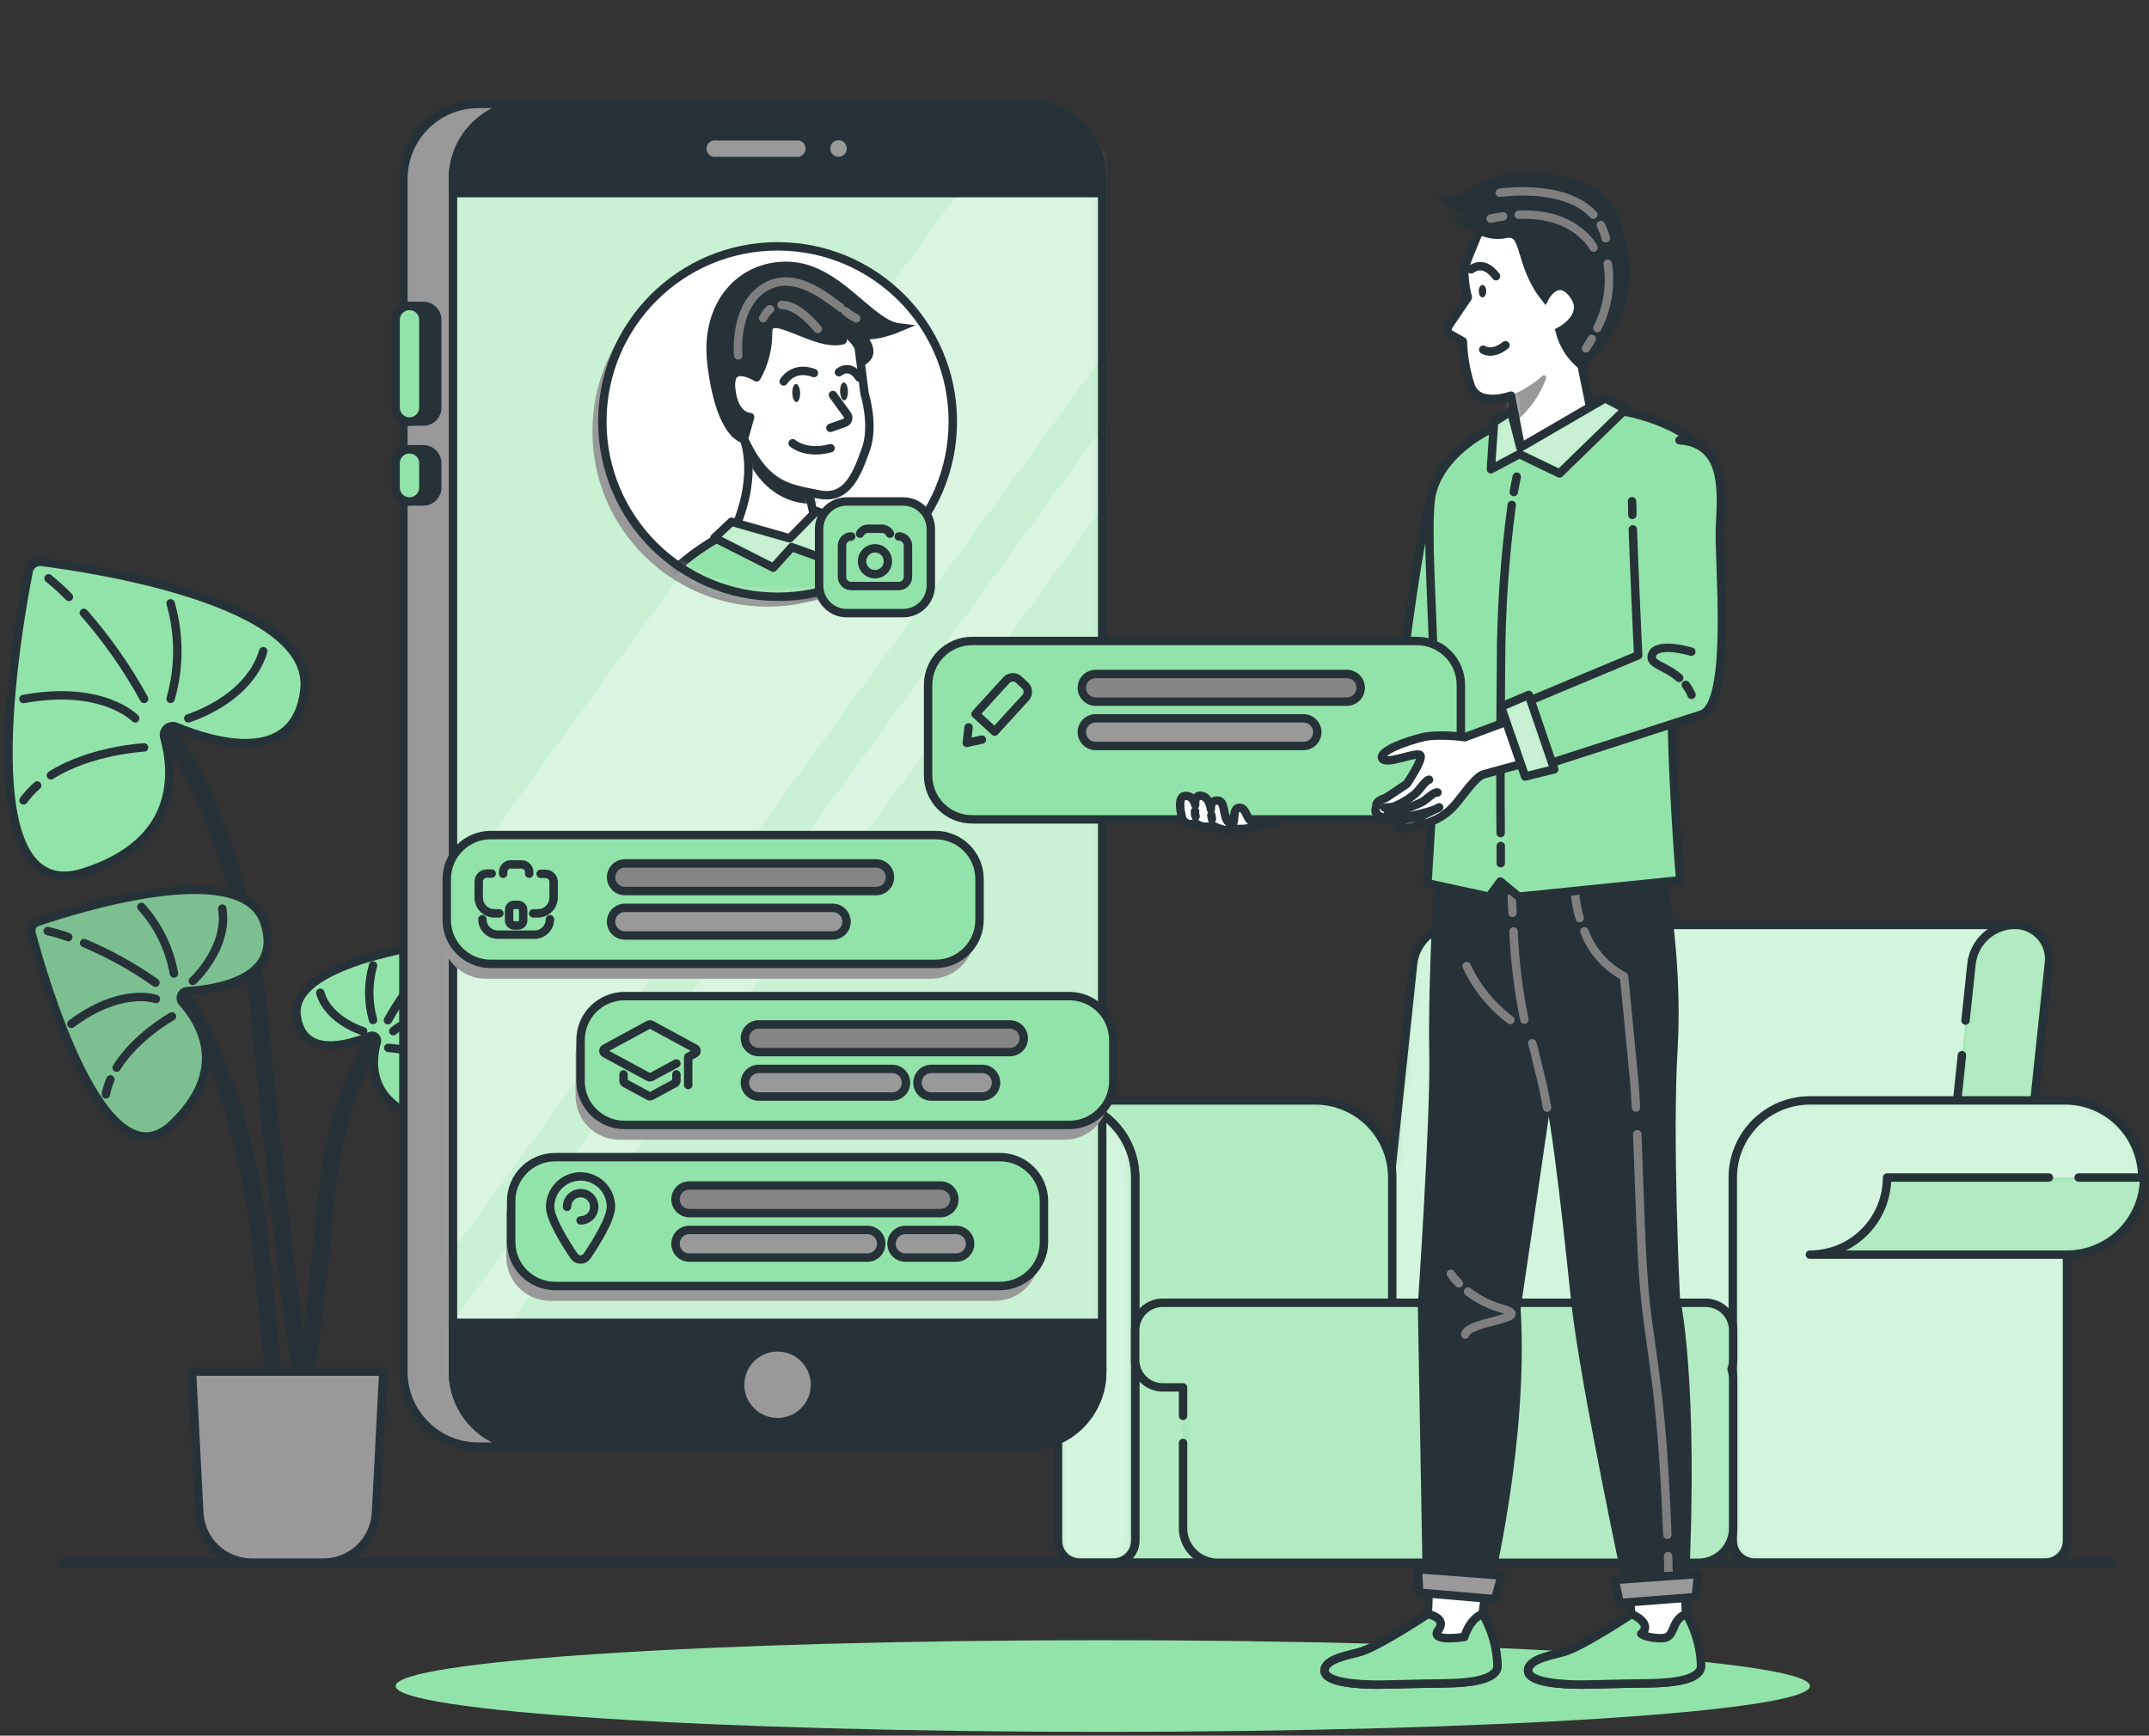 <svg width="255" height="206" viewBox="0 0 255 206" fill="none" xmlns="http://www.w3.org/2000/svg">
<rect x="0" y="0" width="255" height="206" fill="#333333" stroke="none"/>
<path d="M7.348 185.465H250.553" stroke="#263238" stroke-linecap="round" stroke-linejoin="round"/>
<path d="M130.856 205.548C177.2 205.548 214.769 203.113 214.769 200.108C214.769 197.104 177.2 194.669 130.856 194.669C84.512 194.669 46.943 197.104 46.943 200.108C46.943 203.113 84.512 205.548 130.856 205.548Z" fill="#92E3A9"/>
<path d="M19.438 86.339C19.438 86.339 28.606 97.077 30.928 121.971C33.251 146.864 35.933 165.018 35.933 165.018" stroke="#263238" stroke-width="2" stroke-linecap="round" stroke-linejoin="round"/>
<path d="M4.925 66.692C4.58 66.649 4.233 66.738 3.951 66.941C3.67 67.144 3.476 67.445 3.407 67.785C2.049 74.695 -3.826 107.922 9.947 103.54C21.373 99.906 20.626 91.544 19.491 87.504C19.438 87.315 19.44 87.115 19.495 86.928C19.55 86.74 19.658 86.572 19.804 86.442C19.951 86.312 20.132 86.227 20.325 86.195C20.518 86.163 20.716 86.187 20.897 86.263C25.354 88.103 35.052 91.003 36.122 81.899C37.357 71.414 11.058 67.468 4.925 66.692Z" fill="#92E3A9" stroke="#263238" stroke-linecap="round" stroke-linejoin="round"/>
<path d="M9.947 72.737C12.697 75.869 15.094 79.292 17.098 82.946" stroke="#263238" stroke-linecap="round" stroke-linejoin="round"/>
<path d="M5.76 68.638C6.608 69.325 7.415 70.061 8.177 70.843" stroke="#263238" stroke-linecap="round" stroke-linejoin="round"/>
<path d="M16.04 85.257C16.04 85.257 12.2 81.223 2.779 82.963" stroke="#263238" stroke-linecap="round" stroke-linejoin="round"/>
<path d="M20.244 71.608C21.306 75.312 21.306 79.241 20.244 82.946" stroke="#263238" stroke-linecap="round" stroke-linejoin="round"/>
<path d="M4.412 93.231C3.807 93.757 3.262 94.349 2.789 94.996" stroke="#263238" stroke-linecap="round" stroke-linejoin="round"/>
<path d="M17.097 88.709C17.097 88.709 10.746 89.032 6.041 92.02" stroke="#263238" stroke-linecap="round" stroke-linejoin="round"/>
<path d="M22.338 85.257C22.338 85.257 29.489 83.14 31.235 77.294" stroke="#263238" stroke-linecap="round" stroke-linejoin="round"/>
<path d="M45.226 122.388C45.226 122.388 39.986 128.528 38.657 142.765C37.328 157.002 35.793 167.388 35.793 167.388" stroke="#263238" stroke-width="2" stroke-linecap="round" stroke-linejoin="round"/>
<path d="M53.034 111.779C53.232 111.755 53.432 111.806 53.593 111.923C53.755 112.039 53.866 112.213 53.904 112.408C54.681 116.354 58.021 135.343 50.164 132.856C43.631 130.774 44.06 125.993 44.707 123.682C44.741 123.573 44.743 123.457 44.713 123.348C44.682 123.238 44.621 123.14 44.535 123.064C44.45 122.989 44.345 122.94 44.232 122.923C44.12 122.907 44.005 122.923 43.901 122.97C41.355 124.029 35.809 125.681 35.198 120.477C34.492 114.478 49.559 112.226 53.034 111.779Z" fill="#92E3A9" stroke="#263238" stroke-linecap="round" stroke-linejoin="round"/>
<path d="M50.148 115.249C48.568 117.04 47.187 118.998 46.031 121.089" stroke="#263238" stroke-linecap="round" stroke-linejoin="round"/>
<path d="M52.566 112.897C52.077 113.289 51.614 113.711 51.178 114.161" stroke="#263238" stroke-linecap="round" stroke-linejoin="round"/>
<path d="M46.672 122.388C46.672 122.388 48.871 120.077 54.258 121.077" stroke="#263238" stroke-linecap="round" stroke-linejoin="round"/>
<path d="M44.266 114.59C43.661 116.704 43.661 118.945 44.266 121.059" stroke="#263238" stroke-linecap="round" stroke-linejoin="round"/>
<path d="M53.328 126.958C53.675 127.256 53.987 127.594 54.257 127.963" stroke="#263238" stroke-linecap="round" stroke-linejoin="round"/>
<path d="M46.072 124.37C46.072 124.37 49.695 124.558 52.394 126.264" stroke="#263238" stroke-linecap="round" stroke-linejoin="round"/>
<path d="M43.091 122.388C43.091 122.388 38.974 121.177 38.004 117.831" stroke="#263238" stroke-linecap="round" stroke-linejoin="round"/>
<path d="M20.498 116.666C20.498 116.666 28.955 126.575 31.083 149.551C31.783 156.82 32.507 163.471 33.148 169.152" stroke="#263238" stroke-width="2" stroke-linecap="round" stroke-linejoin="round"/>
<path d="M4.424 109.433C4.169 109.52 3.956 109.701 3.828 109.939C3.701 110.177 3.668 110.454 3.736 110.715C5.141 116.008 12.375 141.16 20.478 133.415C27.212 126.981 23.836 121.406 21.654 118.977C21.554 118.864 21.487 118.725 21.461 118.576C21.436 118.427 21.453 118.274 21.511 118.134C21.568 117.994 21.664 117.873 21.787 117.785C21.911 117.697 22.056 117.646 22.207 117.636C25.942 117.401 33.692 116.113 31.34 109.403C28.641 101.67 8.981 107.886 4.424 109.433Z" fill="#92E3A9" stroke="#263238" stroke-linecap="round" stroke-linejoin="round"/>
<path opacity="0.2" d="M4.424 109.433C4.169 109.52 3.956 109.701 3.828 109.939C3.701 110.177 3.668 110.454 3.736 110.715C5.141 116.008 12.375 141.16 20.478 133.415C27.212 126.981 23.836 121.406 21.654 118.977C21.554 118.864 21.487 118.725 21.461 118.576C21.436 118.427 21.453 118.274 21.511 118.134C21.568 117.994 21.664 117.873 21.787 117.785C21.911 117.697 22.056 117.646 22.207 117.636C25.942 117.401 33.692 116.113 31.34 109.403C28.641 101.67 8.981 107.886 4.424 109.433Z" fill="#263238"/>
<path d="M9.982 111.932C12.969 113.186 15.808 114.764 18.451 116.637" stroke="#263238" stroke-linecap="round" stroke-linejoin="round"/>
<path d="M5.666 110.503C6.491 110.693 7.304 110.932 8.101 111.221" stroke="#263238" stroke-linecap="round" stroke-linejoin="round"/>
<path d="M18.503 118.572C18.503 118.572 14.451 117.066 8.471 121.512" stroke="#263238" stroke-linecap="round" stroke-linejoin="round"/>
<path d="M16.775 107.639C18.779 109.859 20.118 112.598 20.639 115.543" stroke="#263238" stroke-linecap="round" stroke-linejoin="round"/>
<path d="M13.1 128.116C12.856 128.682 12.677 129.274 12.565 129.88" stroke="#263238" stroke-linecap="round" stroke-linejoin="round"/>
<path d="M20.415 120.63C20.415 120.63 16.11 123.017 13.84 126.711" stroke="#263238" stroke-linecap="round" stroke-linejoin="round"/>
<path d="M22.885 116.425C22.885 116.425 27.148 112.508 26.372 107.839" stroke="#263238" stroke-linecap="round" stroke-linejoin="round"/>
<path d="M38.387 185.465H29.872C28.28 185.465 26.748 184.855 25.591 183.762C24.434 182.668 23.74 181.174 23.65 179.585L22.779 162.789H45.485L44.615 179.585C44.523 181.174 43.827 182.669 42.669 183.762C41.511 184.856 39.979 185.465 38.387 185.465Z" fill="#999999" stroke="#263238" stroke-linecap="round" stroke-linejoin="round"/>
<path d="M162.876 160.066C163.04 158.473 167.51 115.96 167.68 114.349C167.831 113.106 168.426 111.958 169.355 111.118C170.284 110.277 171.485 109.8 172.738 109.774H239.002L233.233 164.647H166.969C166.385 164.659 165.806 164.545 165.271 164.312C164.736 164.079 164.257 163.733 163.869 163.298C163.48 162.863 163.19 162.349 163.018 161.791C162.847 161.233 162.798 160.645 162.876 160.066Z" fill="#92E3A9"/>
<mask id="mask0_108_2017" style="mask-type:luminance" maskUnits="userSpaceOnUse" x="162" y="109" width="77" height="56">
<path d="M162.874 160.066C163.038 158.473 167.508 115.96 167.678 114.349C167.829 113.106 168.424 111.958 169.353 111.118C170.282 110.277 171.483 109.8 172.736 109.774H239L233.231 164.647H166.967C166.383 164.659 165.804 164.545 165.269 164.312C164.734 164.079 164.256 163.733 163.867 163.298C163.478 162.863 163.188 162.349 163.016 161.791C162.845 161.233 162.796 160.645 162.874 160.066Z" fill="white"/>
</mask>
<g mask="url(#mask0_108_2017)">
<path opacity="0.6" d="M162.874 160.066C163.038 158.473 167.508 115.96 167.678 114.349C167.829 113.106 168.424 111.958 169.353 111.118C170.282 110.277 171.483 109.8 172.736 109.774H239L233.231 164.647H166.967C166.383 164.659 165.804 164.545 165.269 164.312C164.734 164.079 164.256 163.733 163.867 163.298C163.478 162.863 163.188 162.349 163.016 161.791C162.845 161.233 162.796 160.645 162.874 160.066Z" fill="white"/>
</g>
<path d="M162.876 160.066C163.04 158.473 167.51 115.96 167.68 114.349C167.831 113.106 168.426 111.958 169.355 111.118C170.284 110.277 171.485 109.8 172.738 109.774H239.002L233.233 164.647H166.969C166.385 164.659 165.806 164.545 165.271 164.312C164.736 164.079 164.257 163.733 163.869 163.298C163.48 162.863 163.19 162.349 163.018 161.791C162.847 161.233 162.798 160.645 162.876 160.066Z" stroke="#263238" stroke-linecap="round" stroke-linejoin="round"/>
<path d="M233.227 121.13C233.627 117.331 233.904 114.72 233.945 114.343C234.096 113.1 234.691 111.952 235.62 111.112C236.549 110.271 237.75 109.794 239.002 109.768C239.587 109.753 240.168 109.864 240.706 110.096C241.243 110.327 241.724 110.671 242.116 111.106C242.507 111.541 242.799 112.056 242.972 112.615C243.146 113.174 243.196 113.763 243.119 114.343C242.913 116.313 238.52 158.09 238.314 160.06C238.163 161.305 237.569 162.453 236.64 163.294C235.711 164.135 234.51 164.614 233.257 164.641C232.672 164.656 232.09 164.543 231.553 164.311C231.016 164.08 230.535 163.734 230.143 163.299C229.752 162.864 229.46 162.349 229.287 161.79C229.114 161.231 229.064 160.641 229.14 160.06C229.258 158.961 231.416 138.419 232.804 125.234" fill="#92E3A9"/>
<mask id="mask1_108_2017" style="mask-type:luminance" maskUnits="userSpaceOnUse" x="229" y="109" width="15" height="56">
<path d="M233.227 121.13C233.627 117.331 233.904 114.72 233.945 114.343C234.096 113.1 234.691 111.952 235.62 111.112C236.549 110.271 237.75 109.794 239.002 109.768C239.587 109.753 240.168 109.864 240.706 110.096C241.243 110.327 241.724 110.671 242.116 111.106C242.507 111.541 242.799 112.056 242.972 112.615C243.146 113.174 243.196 113.763 243.119 114.343C242.913 116.313 238.52 158.09 238.314 160.06C238.163 161.305 237.569 162.453 236.64 163.294C235.711 164.135 234.51 164.614 233.257 164.641C232.672 164.656 232.09 164.543 231.553 164.311C231.016 164.08 230.535 163.734 230.143 163.299C229.752 162.864 229.46 162.349 229.287 161.79C229.114 161.231 229.064 160.641 229.14 160.06C229.258 158.961 231.416 138.419 232.804 125.234" fill="white"/>
</mask>
<g mask="url(#mask1_108_2017)">
<path opacity="0.3" d="M233.945 114.349C234.096 113.105 234.691 111.958 235.62 111.117C236.549 110.277 237.75 109.8 239.002 109.774C239.587 109.758 240.168 109.87 240.706 110.101C241.243 110.332 241.724 110.677 242.116 111.112C242.507 111.547 242.799 112.062 242.972 112.62C243.146 113.179 243.196 113.769 243.119 114.349C242.913 116.319 238.52 158.096 238.314 160.066C238.163 161.31 237.569 162.458 236.64 163.3C235.711 164.141 234.51 164.619 233.257 164.647C232.672 164.661 232.09 164.549 231.553 164.317C231.016 164.085 230.535 163.74 230.143 163.305C229.752 162.869 229.46 162.354 229.287 161.795C229.114 161.236 229.064 160.646 229.14 160.066C229.305 158.472 233.774 115.948 233.945 114.349Z" fill="white"/>
</g>
<path d="M233.227 121.13C233.627 117.331 233.904 114.72 233.945 114.343C234.096 113.1 234.691 111.952 235.62 111.112C236.549 110.271 237.75 109.794 239.002 109.768C239.587 109.753 240.168 109.864 240.706 110.096C241.243 110.327 241.724 110.671 242.116 111.106C242.507 111.541 242.799 112.056 242.972 112.615C243.146 113.174 243.196 113.763 243.119 114.343C242.913 116.313 238.52 158.09 238.314 160.06C238.163 161.304 237.569 162.453 236.64 163.294C235.711 164.135 234.51 164.614 233.257 164.641C232.672 164.656 232.09 164.543 231.553 164.311C231.016 164.08 230.535 163.734 230.143 163.299C229.752 162.864 229.46 162.349 229.287 161.79C229.114 161.231 229.064 160.641 229.14 160.06C229.258 158.961 231.416 138.419 232.804 125.234" stroke="#263238" stroke-linecap="round" stroke-linejoin="round"/>
<path d="M214.762 130.604H245.271C247.659 130.664 249.928 131.655 251.595 133.365C253.262 135.075 254.196 137.369 254.196 139.757C254.196 142.145 253.262 144.439 251.595 146.149C249.928 147.859 247.659 148.85 245.271 148.91V182.878C245.271 183.561 245 184.216 244.517 184.699C244.034 185.182 243.379 185.453 242.695 185.453H208.181C207.499 185.452 206.845 185.18 206.364 184.697C205.882 184.214 205.611 183.56 205.611 182.878V139.754C205.611 137.327 206.575 135 208.291 133.284C210.007 131.568 212.335 130.604 214.762 130.604Z" fill="#92E3A9"/>
<mask id="mask2_108_2017" style="mask-type:luminance" maskUnits="userSpaceOnUse" x="205" y="130" width="50" height="56">
<path d="M214.764 130.604H245.273C247.661 130.664 249.93 131.655 251.597 133.365C253.264 135.075 254.197 137.369 254.197 139.757C254.197 142.145 253.264 144.439 251.597 146.149C249.93 147.859 247.661 148.85 245.273 148.91V182.878C245.273 183.561 245.002 184.216 244.519 184.699C244.036 185.182 243.381 185.453 242.697 185.453H208.183C207.501 185.452 206.847 185.18 206.366 184.697C205.884 184.214 205.613 183.56 205.613 182.878V139.754C205.613 137.327 206.577 135 208.293 133.284C210.009 131.568 212.337 130.604 214.764 130.604Z" fill="white"/>
</mask>
<g mask="url(#mask2_108_2017)">
<path opacity="0.6" d="M214.764 130.604H245.273C247.661 130.664 249.93 131.655 251.597 133.365C253.264 135.075 254.197 137.369 254.197 139.757C254.197 142.145 253.264 144.439 251.597 146.149C249.93 147.859 247.661 148.85 245.273 148.91V182.878C245.273 183.561 245.002 184.216 244.519 184.699C244.036 185.182 243.381 185.453 242.697 185.453H208.183C207.501 185.452 206.847 185.18 206.366 184.697C205.884 184.214 205.613 183.56 205.613 182.878V139.754C205.613 137.327 206.577 135 208.293 133.284C210.009 131.568 212.337 130.604 214.764 130.604Z" fill="white"/>
</g>
<path d="M214.762 130.604H245.271C247.659 130.664 249.928 131.655 251.595 133.365C253.262 135.075 254.196 137.369 254.196 139.757C254.196 142.145 253.262 144.439 251.595 146.149C249.928 147.859 247.659 148.85 245.271 148.91V182.878C245.271 183.561 245 184.216 244.517 184.699C244.034 185.182 243.379 185.453 242.695 185.453H208.181C207.499 185.452 206.845 185.18 206.364 184.697C205.882 184.214 205.611 183.56 205.611 182.878V139.754C205.611 137.327 206.575 135 208.291 133.284C210.007 131.568 212.335 130.604 214.762 130.604Z" stroke="#263238" stroke-linecap="round" stroke-linejoin="round"/>
<path d="M156.053 130.604H125.543C123.156 130.664 120.887 131.655 119.219 133.365C117.552 135.075 116.619 137.369 116.619 139.757C116.619 142.145 117.552 144.439 119.219 146.149C120.887 147.859 123.156 148.85 125.543 148.91V182.878C125.543 183.561 125.815 184.216 126.298 184.699C126.781 185.182 127.436 185.453 128.119 185.453H162.633C163.316 185.452 163.969 185.18 164.451 184.697C164.933 184.214 165.203 183.56 165.203 182.878V139.754C165.203 137.327 164.239 135 162.523 133.284C160.807 131.568 158.48 130.604 156.053 130.604Z" fill="#92E3A9"/>
<mask id="mask3_108_2017" style="mask-type:luminance" maskUnits="userSpaceOnUse" x="116" y="130" width="50" height="56">
<path d="M156.053 130.604H125.543C123.156 130.664 120.887 131.655 119.219 133.365C117.552 135.075 116.619 137.369 116.619 139.757C116.619 142.145 117.552 144.439 119.219 146.149C120.887 147.859 123.156 148.85 125.543 148.91V182.878C125.543 183.561 125.815 184.216 126.298 184.699C126.781 185.182 127.436 185.453 128.119 185.453H162.633C163.316 185.452 163.969 185.18 164.451 184.697C164.933 184.214 165.203 183.56 165.203 182.878V139.754C165.203 137.327 164.239 135 162.523 133.284C160.807 131.568 158.48 130.604 156.053 130.604Z" fill="white"/>
</mask>
<g mask="url(#mask3_108_2017)">
<path opacity="0.3" d="M156.053 130.604H125.543C123.156 130.664 120.887 131.655 119.219 133.365C117.552 135.075 116.619 137.369 116.619 139.757C116.619 142.145 117.552 144.439 119.219 146.149C120.887 147.859 123.156 148.85 125.543 148.91V182.878C125.543 183.561 125.815 184.216 126.298 184.699C126.781 185.182 127.436 185.453 128.119 185.453H162.633C163.316 185.452 163.969 185.18 164.451 184.697C164.933 184.214 165.203 183.56 165.203 182.878V139.754C165.203 137.327 164.239 135 162.523 133.284C160.807 131.568 158.48 130.604 156.053 130.604Z" fill="white"/>
</g>
<path d="M156.053 130.604H125.543C123.156 130.664 120.887 131.655 119.219 133.365C117.552 135.075 116.619 137.369 116.619 139.757C116.619 142.145 117.552 144.439 119.219 146.149C120.887 147.859 123.156 148.85 125.543 148.91V182.878C125.543 183.561 125.815 184.216 126.298 184.699C126.781 185.182 127.436 185.453 128.119 185.453H162.633C163.316 185.452 163.969 185.18 164.451 184.697C164.933 184.214 165.203 183.56 165.203 182.878V139.754C165.203 137.327 164.239 135 162.523 133.284C160.807 131.568 158.48 130.604 156.053 130.604Z" stroke="#263238" stroke-linecap="round" stroke-linejoin="round"/>
<path d="M125.543 130.604C123.156 130.664 120.887 131.655 119.219 133.365C117.552 135.075 116.619 137.369 116.619 139.757C116.619 142.145 117.552 144.439 119.219 146.149C120.887 147.859 123.156 148.85 125.543 148.91V182.878C125.543 183.561 125.815 184.216 126.298 184.699C126.781 185.182 127.436 185.453 128.119 185.453H132.124C132.807 185.453 133.462 185.182 133.945 184.699C134.428 184.216 134.7 183.561 134.7 182.878V139.754C134.698 137.327 133.733 134.999 132.016 133.283C130.299 131.567 127.971 130.604 125.543 130.604Z" fill="#92E3A9" stroke="#263238" stroke-linecap="round" stroke-linejoin="round"/>
<path d="M125.543 130.604C123.156 130.664 120.887 131.655 119.219 133.365C117.552 135.075 116.619 137.369 116.619 139.757C116.619 142.145 117.552 144.439 119.219 146.149C120.887 147.859 123.156 148.85 125.543 148.91V182.878C125.543 183.561 125.815 184.216 126.298 184.699C126.781 185.182 127.436 185.453 128.119 185.453H132.124C132.807 185.453 133.462 185.182 133.945 184.699C134.428 184.216 134.7 183.561 134.7 182.878V139.754C134.698 137.327 133.733 134.999 132.016 133.283C130.299 131.567 127.971 130.604 125.543 130.604Z" fill="#92E3A9"/>
<mask id="mask4_108_2017" style="mask-type:luminance" maskUnits="userSpaceOnUse" x="116" y="130" width="19" height="56">
<path d="M125.543 130.604C123.156 130.664 120.887 131.655 119.219 133.365C117.552 135.075 116.619 137.369 116.619 139.757C116.619 142.145 117.552 144.439 119.219 146.149C120.887 147.859 123.156 148.85 125.543 148.91V182.878C125.543 183.561 125.815 184.216 126.298 184.699C126.781 185.182 127.436 185.453 128.119 185.453H132.124C132.807 185.453 133.462 185.182 133.945 184.699C134.428 184.216 134.7 183.561 134.7 182.878V139.754C134.698 137.327 133.733 134.999 132.016 133.283C130.299 131.567 127.971 130.604 125.543 130.604Z" fill="white"/>
</mask>
<g mask="url(#mask4_108_2017)">
<path opacity="0.6" d="M125.543 130.604C123.156 130.664 120.887 131.655 119.219 133.365C117.552 135.075 116.619 137.369 116.619 139.757C116.619 142.145 117.552 144.439 119.219 146.149C120.887 147.859 123.156 148.85 125.543 148.91V182.878C125.543 183.561 125.815 184.216 126.298 184.699C126.781 185.182 127.436 185.453 128.119 185.453H132.124C132.807 185.453 133.462 185.182 133.945 184.699C134.428 184.216 134.7 183.561 134.7 182.878V139.754C134.698 137.327 133.733 134.999 132.016 133.283C130.299 131.567 127.971 130.604 125.543 130.604Z" fill="white"/>
</g>
<path d="M125.543 130.604C123.156 130.664 120.887 131.655 119.219 133.365C117.552 135.075 116.619 137.369 116.619 139.757C116.619 142.145 117.552 144.439 119.219 146.149C120.887 147.859 123.156 148.85 125.543 148.91V182.878C125.543 183.561 125.815 184.216 126.298 184.699C126.781 185.182 127.436 185.453 128.119 185.453H132.124C132.807 185.453 133.462 185.182 133.945 184.699C134.428 184.216 134.7 183.561 134.7 182.878V139.754C134.698 137.327 133.733 134.999 132.016 133.283C130.299 131.567 127.971 130.604 125.543 130.604Z" stroke="#263238" stroke-linecap="round" stroke-linejoin="round"/>
<path d="M140.38 171.257V181.366C140.38 182.458 140.814 183.505 141.586 184.277C142.358 185.049 143.405 185.483 144.497 185.483H201.54C202.632 185.483 203.679 185.049 204.451 184.277C205.223 183.505 205.657 182.458 205.657 181.366V163.724C205.658 163.307 205.594 162.892 205.468 162.495C205.591 162.145 205.655 161.778 205.657 161.407V157.879C205.657 157.451 205.572 157.027 205.409 156.632C205.245 156.237 205.005 155.877 204.702 155.575C204.4 155.272 204.041 155.032 203.645 154.869C203.25 154.705 202.826 154.621 202.399 154.621H137.951C137.088 154.622 136.261 154.966 135.651 155.577C135.042 156.188 134.699 157.015 134.699 157.879V161.407C134.699 162.27 135.042 163.098 135.651 163.709C136.261 164.319 137.088 164.663 137.951 164.665H140.38V168.04" fill="#92E3A9"/>
<mask id="mask5_108_2017" style="mask-type:luminance" maskUnits="userSpaceOnUse" x="134" y="154" width="72" height="32">
<path d="M140.38 171.257V181.366C140.38 182.458 140.814 183.505 141.586 184.277C142.358 185.049 143.405 185.483 144.497 185.483H201.54C202.632 185.483 203.679 185.049 204.451 184.277C205.223 183.505 205.657 182.458 205.657 181.366V163.724C205.658 163.307 205.594 162.892 205.468 162.495C205.591 162.145 205.655 161.778 205.657 161.407V157.879C205.657 157.451 205.572 157.027 205.409 156.632C205.245 156.237 205.005 155.877 204.702 155.575C204.4 155.272 204.041 155.032 203.645 154.869C203.25 154.705 202.826 154.621 202.399 154.621H137.951C137.088 154.622 136.261 154.966 135.651 155.577C135.042 156.188 134.699 157.015 134.699 157.879V161.407C134.699 162.27 135.042 163.098 135.651 163.709C136.261 164.319 137.088 164.663 137.951 164.665H140.38V168.04" fill="white"/>
</mask>
<g mask="url(#mask5_108_2017)">
<path opacity="0.3" d="M205.609 157.831C205.609 156.967 205.266 156.139 204.655 155.528C204.044 154.917 203.216 154.573 202.352 154.573H137.951C137.088 154.575 136.261 154.919 135.651 155.53C135.042 156.141 134.699 156.968 134.699 157.831V161.36C134.699 162.223 135.042 163.051 135.651 163.662C136.261 164.272 137.088 164.616 137.951 164.618H140.38V181.337C140.38 182.429 140.814 183.476 141.586 184.248C142.358 185.02 143.405 185.453 144.497 185.453H201.54C202.632 185.453 203.679 185.02 204.451 184.248C205.223 183.476 205.657 182.429 205.657 181.337V163.695C205.658 163.278 205.594 162.863 205.468 162.465C205.591 162.116 205.655 161.748 205.657 161.378L205.609 157.831Z" fill="white"/>
</g>
<path d="M140.38 171.257V181.366C140.38 182.458 140.814 183.505 141.586 184.277C142.358 185.049 143.405 185.483 144.497 185.483H201.54C202.632 185.483 203.679 185.049 204.451 184.277C205.223 183.505 205.657 182.458 205.657 181.366V163.724C205.658 163.307 205.594 162.892 205.468 162.495C205.591 162.145 205.655 161.778 205.657 161.407V157.879C205.657 157.451 205.572 157.027 205.409 156.632C205.245 156.237 205.005 155.877 204.702 155.575C204.4 155.272 204.041 155.032 203.645 154.869C203.25 154.705 202.826 154.621 202.399 154.621H137.951C137.088 154.622 136.261 154.966 135.651 155.577C135.042 156.188 134.699 157.015 134.699 157.879V161.407C134.699 162.27 135.042 163.098 135.651 163.709C136.261 164.319 137.088 164.663 137.951 164.665H140.38V168.04" stroke="#263238" stroke-linecap="round" stroke-linejoin="round"/>
<path d="M246.647 139.754H254.422C254.422 142.181 253.458 144.509 251.742 146.226C250.026 147.943 247.699 148.909 245.271 148.91H214.762C217.19 148.91 219.519 147.946 221.236 146.228C222.953 144.511 223.918 142.182 223.918 139.754H243.119" fill="#92E3A9"/>
<mask id="mask6_108_2017" style="mask-type:luminance" maskUnits="userSpaceOnUse" x="214" y="139" width="41" height="10">
<path d="M246.649 139.754H254.424C254.424 142.181 253.46 144.509 251.744 146.226C250.028 147.943 247.7 148.909 245.273 148.91H214.764C217.192 148.91 219.521 147.946 221.238 146.228C222.955 144.511 223.92 142.182 223.92 139.754H243.121" fill="white"/>
</mask>
<g mask="url(#mask6_108_2017)">
<g opacity="0.3">
<path d="M223.92 139.754H254.424C254.424 142.181 253.46 144.509 251.744 146.226C250.028 147.943 247.7 148.909 245.273 148.91H214.764C217.192 148.91 219.521 147.946 221.238 146.228C222.955 144.511 223.92 142.182 223.92 139.754Z" fill="white"/>
</g>
</g>
<path d="M246.647 139.754H254.422C254.422 142.181 253.458 144.509 251.742 146.226C250.026 147.943 247.699 148.909 245.271 148.91H214.762C217.19 148.91 219.519 147.946 221.236 146.228C222.953 144.511 223.918 142.182 223.918 139.754H243.119" stroke="#263238" stroke-linecap="round" stroke-linejoin="round"/>
<path d="M69.555 12.335H56.753C54.396 12.335 52.136 13.272 50.47 14.938C48.803 16.605 47.867 18.865 47.867 21.221V162.818C47.867 165.175 48.803 167.435 50.47 169.102C52.136 170.768 54.396 171.704 56.753 171.704H69.555V12.335Z" fill="#999999" stroke="#263238" stroke-linecap="round" stroke-linejoin="round"/>
<path d="M50.237 36.311H48.59C47.681 36.311 46.943 37.048 46.943 37.958V48.385C46.943 49.294 47.681 50.031 48.59 50.031H50.237C51.146 50.031 51.883 49.294 51.883 48.385V37.958C51.883 37.048 51.146 36.311 50.237 36.311Z" fill="#263238" stroke="#263238" stroke-linecap="round" stroke-linejoin="round"/>
<path d="M50.237 37.958C50.237 37.521 50.063 37.102 49.754 36.794C49.446 36.485 49.027 36.311 48.59 36.311C48.153 36.311 47.734 36.485 47.426 36.794C47.117 37.102 46.943 37.521 46.943 37.958V48.385C46.943 48.821 47.117 49.24 47.426 49.549C47.734 49.858 48.153 50.031 48.59 50.031C49.027 50.031 49.446 49.858 49.754 49.549C50.063 49.24 50.237 48.821 50.237 48.385V37.958Z" fill="#92E3A9" stroke="#263238" stroke-linecap="round" stroke-linejoin="round"/>
<path d="M50.237 53.325H48.59C47.681 53.325 46.943 54.062 46.943 54.971V57.87C46.943 58.78 47.681 59.517 48.59 59.517H50.237C51.146 59.517 51.883 58.78 51.883 57.87V54.971C51.883 54.062 51.146 53.325 50.237 53.325Z" fill="#263238" stroke="#263238" stroke-linecap="round" stroke-linejoin="round"/>
<path d="M50.237 54.971C50.237 54.534 50.063 54.115 49.754 53.807C49.446 53.498 49.027 53.325 48.59 53.325C48.153 53.325 47.734 53.498 47.426 53.807C47.117 54.115 46.943 54.534 46.943 54.971V57.87C46.943 58.307 47.117 58.726 47.426 59.035C47.734 59.343 48.153 59.517 48.59 59.517C49.027 59.517 49.446 59.343 49.754 59.035C50.063 58.726 50.237 58.307 50.237 57.87V54.971Z" fill="#92E3A9" stroke="#263238" stroke-linecap="round" stroke-linejoin="round"/>
<path d="M121.9 12.335H62.634C57.726 12.335 53.748 16.314 53.748 21.221V162.818C53.748 167.726 57.726 171.704 62.634 171.704H121.9C126.808 171.704 130.786 167.726 130.786 162.818V21.221C130.786 16.314 126.808 12.335 121.9 12.335Z" fill="#92E3A9"/>
<mask id="mask7_108_2017" style="mask-type:luminance" maskUnits="userSpaceOnUse" x="53" y="12" width="78" height="160">
<path d="M121.9 12.335H62.634C57.726 12.335 53.748 16.314 53.748 21.221V162.818C53.748 167.726 57.726 171.704 62.634 171.704H121.9C126.808 171.704 130.786 167.726 130.786 162.818V21.221C130.786 16.314 126.808 12.335 121.9 12.335Z" fill="white"/>
</mask>
<g mask="url(#mask7_108_2017)">
<path opacity="0.5" d="M121.898 12.335H62.632C57.724 12.335 53.746 16.314 53.746 21.221V162.818C53.746 167.726 57.724 171.704 62.632 171.704H121.898C126.806 171.704 130.784 167.726 130.784 162.818V21.221C130.784 16.314 126.806 12.335 121.898 12.335Z" fill="white"/>
<path opacity="0.3" d="M42.813 163.471H11.58L117.499 17.628H148.731L42.813 163.471Z" fill="white"/>
<path opacity="0.3" d="M55.843 163.471H48.94L154.864 17.628H161.768L55.843 163.471Z" fill="white"/>
</g>
<path d="M121.9 12.335H62.634C57.726 12.335 53.748 16.314 53.748 21.221V162.818C53.748 167.726 57.726 171.704 62.634 171.704H121.9C126.808 171.704 130.786 167.726 130.786 162.818V21.221C130.786 16.314 126.808 12.335 121.9 12.335Z" stroke="#263238" stroke-linecap="round" stroke-linejoin="round"/>
<path d="M121.894 12.335H62.634C60.277 12.335 58.017 13.272 56.351 14.938C54.684 16.605 53.748 18.865 53.748 21.221V22.921H130.786V21.221C130.785 18.864 129.847 16.604 128.18 14.938C126.512 13.271 124.252 12.335 121.894 12.335Z" fill="#263238" stroke="#263238" stroke-linecap="round" stroke-linejoin="round"/>
<path d="M94.419 19.11C94.628 19.137 94.84 19.118 95.041 19.056C95.242 18.995 95.428 18.891 95.585 18.752C95.743 18.613 95.87 18.442 95.956 18.25C96.043 18.058 96.088 17.85 96.088 17.64C96.088 17.43 96.043 17.222 95.956 17.03C95.87 16.838 95.743 16.667 95.585 16.528C95.428 16.389 95.242 16.285 95.041 16.223C94.84 16.162 94.628 16.143 94.419 16.17H85.01C84.801 16.143 84.59 16.162 84.388 16.223C84.187 16.285 84.002 16.389 83.844 16.528C83.686 16.667 83.56 16.838 83.473 17.03C83.387 17.222 83.342 17.43 83.342 17.64C83.342 17.85 83.387 18.058 83.473 18.25C83.56 18.442 83.686 18.613 83.844 18.752C84.002 18.891 84.187 18.995 84.388 19.056C84.59 19.118 84.801 19.137 85.01 19.11H94.419Z" fill="#999999" stroke="#263238" stroke-linecap="round" stroke-linejoin="round"/>
<path d="M99.499 19.11C100.318 19.11 100.981 18.447 100.981 17.628C100.981 16.81 100.318 16.146 99.499 16.146C98.681 16.146 98.018 16.81 98.018 17.628C98.018 18.447 98.681 19.11 99.499 19.11Z" fill="#999999" stroke="#263238" stroke-linecap="round" stroke-linejoin="round"/>
<path d="M53.748 157.002V162.818C53.748 165.175 54.684 167.435 56.351 169.102C58.017 170.768 60.277 171.704 62.634 171.704H121.894C124.252 171.704 126.512 170.768 128.18 169.102C129.847 167.436 130.785 165.175 130.786 162.818V157.002H53.748Z" fill="#263238" stroke="#263238" stroke-linecap="round" stroke-linejoin="round"/>
<path d="M92.266 168.793C94.718 168.793 96.706 166.805 96.706 164.353C96.706 161.901 94.718 159.913 92.266 159.913C89.814 159.913 87.826 161.901 87.826 164.353C87.826 166.805 89.814 168.793 92.266 168.793Z" fill="#999999" stroke="#263238" stroke-linecap="round" stroke-linejoin="round"/>
<path d="M91.091 72.002C102.576 72.002 111.886 62.692 111.886 51.207C111.886 39.723 102.576 30.413 91.091 30.413C79.607 30.413 70.297 39.723 70.297 51.207C70.297 62.692 79.607 72.002 91.091 72.002Z" fill="#999999"/>
<path d="M92.267 70.826C103.751 70.826 113.061 61.516 113.061 50.031C113.061 38.547 103.751 29.237 92.267 29.237C80.783 29.237 71.473 38.547 71.473 50.031C71.473 61.516 80.783 70.826 92.267 70.826Z" fill="white"/>
<mask id="mask8_108_2017" style="mask-type:luminance" maskUnits="userSpaceOnUse" x="71" y="29" width="43" height="42">
<path d="M92.267 70.826C103.751 70.826 113.061 61.516 113.061 50.031C113.061 38.547 103.751 29.237 92.267 29.237C80.783 29.237 71.473 38.547 71.473 50.031C71.473 61.516 80.783 70.826 92.267 70.826Z" fill="white"/>
</mask>
<g mask="url(#mask8_108_2017)">
<path d="M78.818 73.619L78.471 70.878C78.048 67.556 86.028 63.392 86.028 63.392L93.95 64.598L98.184 61.622C106.64 63.386 105.423 65.08 105.623 67.432C105.735 68.726 105.97 70.173 105.97 70.173L78.818 73.619Z" fill="#92E3A9" stroke="#263238" stroke-linecap="round" stroke-linejoin="round"/>
<path d="M88.252 52.089C88.252 52.089 90.016 56.065 87.287 62.551L93.938 64.427L96.626 61.363L95.044 54.271L88.252 52.089Z" fill="white"/>
<mask id="mask9_108_2017" style="mask-type:luminance" maskUnits="userSpaceOnUse" x="87" y="52" width="10" height="13">
<path d="M88.252 52.089C88.252 52.089 90.016 56.065 87.287 62.551L93.938 64.427L96.626 61.363L95.044 54.271L88.252 52.089Z" fill="white"/>
</mask>
<g mask="url(#mask9_108_2017)">
<path d="M87.971 52.736C87.971 52.736 89.941 60.052 96.792 59.793C103.643 59.534 90.188 51.266 90.188 51.266L88.529 51.148L87.971 52.736Z" fill="#263238"/>
</g>
<path d="M88.252 52.089C88.252 52.089 90.016 56.065 87.287 62.551L93.938 64.427L96.626 61.363L95.044 54.271L88.252 52.089Z" stroke="#263238" stroke-linecap="round" stroke-linejoin="round"/>
<path d="M88.251 52.089C88.251 52.089 85.469 51.807 84.428 43.18C83.581 36.182 87.827 31.471 93.426 31.554C99.424 31.648 103.135 38.464 106.71 38.881C106.71 38.881 103.182 40.387 101.818 39.499C101.818 39.499 104.617 41.851 102.094 43.027C99.571 44.203 88.251 52.089 88.251 52.089Z" fill="#263238" stroke="#263238" stroke-miterlimit="10"/>
<path d="M101.899 41.275L102.593 46.75C102.593 46.75 103.769 50.466 102.746 53.318C101.723 56.171 100.564 59.387 97.183 58.682C93.802 57.976 90.944 57.882 88.28 52.089L89.009 49.496C89.009 49.496 87.08 49.537 86.756 46.103C86.433 42.668 89.773 44.785 89.773 44.785C90.685 43.159 91.155 41.322 91.138 39.458C91.091 36.4 96.689 41.257 99.994 40.381L97.507 37.723C97.507 37.723 101.147 39.434 101.899 41.275Z" fill="white" stroke="#263238" stroke-linecap="round" stroke-linejoin="round"/>
<path d="M98.837 46.885L100.525 49.208C100.585 49.288 100.625 49.382 100.642 49.481C100.659 49.58 100.652 49.681 100.623 49.777C100.593 49.873 100.541 49.96 100.47 50.032C100.4 50.104 100.314 50.158 100.219 50.19L98.537 50.778" stroke="#263238" stroke-linecap="round" stroke-linejoin="round"/>
<path d="M94.055 52.607C94.055 52.607 95.595 54.001 98.553 53.195" stroke="#263238" stroke-linecap="round" stroke-linejoin="round"/>
<path d="M94.942 46.632C94.942 47.22 94.766 47.708 94.507 47.714C94.248 47.72 94.031 47.249 94.013 46.661C93.995 46.073 94.189 45.585 94.442 45.574C94.695 45.562 94.924 46.038 94.942 46.632Z" fill="#263238"/>
<path d="M100.618 46.444C100.618 47.032 100.441 47.52 100.183 47.526C99.924 47.532 99.706 47.061 99.689 46.473C99.671 45.885 99.859 45.397 100.118 45.391C100.377 45.385 100.6 45.856 100.618 46.444Z" fill="#263238"/>
<path d="M92.99 45.268C92.99 45.268 94.108 43.339 96.583 44.274" stroke="#263238" stroke-linecap="round" stroke-linejoin="round"/>
<path d="M99.549 44.18C99.549 44.18 100.825 43.051 101.954 44.809" stroke="#263238" stroke-linecap="round" stroke-linejoin="round"/>
<path d="M100.307 36.935C100.705 37.266 101.139 37.552 101.6 37.788" stroke="#7F7F7F" stroke-linecap="round" stroke-linejoin="round"/>
<path d="M87.599 42.186C87.599 42.186 86.964 35.947 91.162 33.889C94.267 32.365 97.578 34.841 99.76 36.517" stroke="#7F7F7F" stroke-linecap="round" stroke-linejoin="round"/>
<path d="M92.744 36.194C93.767 36.194 95.173 36.841 97.043 39.046" stroke="#7F7F7F" stroke-linecap="round" stroke-linejoin="round"/>
<path d="M90.557 37.764C90.743 37.353 91.02 36.991 91.368 36.705" stroke="#7F7F7F" stroke-linecap="round" stroke-linejoin="round"/>
<path d="M84.775 63.833L86.804 61.928L93.702 63.892L96.878 60.652L99.095 61.446L96.984 66.033L93.949 64.939L91.756 67.374L84.775 63.833Z" fill="#92E3A9"/>
<mask id="mask10_108_2017" style="mask-type:luminance" maskUnits="userSpaceOnUse" x="84" y="60" width="16" height="8">
<path d="M84.777 63.833L86.806 61.928L93.704 63.892L96.88 60.652L99.097 61.446L96.986 66.033L93.951 64.939L91.758 67.374L84.777 63.833Z" fill="white"/>
</mask>
<g mask="url(#mask10_108_2017)">
<path opacity="0.5" d="M84.777 63.833L86.806 61.928L93.704 63.892L96.88 60.652L99.097 61.446L96.986 66.033L93.951 64.939L91.758 67.374L84.777 63.833Z" fill="white"/>
</g>
<path d="M84.775 63.833L86.804 61.928L93.702 63.892L96.878 60.652L99.095 61.446L96.984 66.033L93.949 64.939L91.756 67.374L84.775 63.833Z" stroke="#263238" stroke-linecap="round" stroke-linejoin="round"/>
</g>
<path d="M92.267 70.826C103.751 70.826 113.061 61.516 113.061 50.031C113.061 38.547 103.751 29.237 92.267 29.237C80.783 29.237 71.473 38.547 71.473 50.031C71.473 61.516 80.783 70.826 92.267 70.826Z" stroke="#263238" stroke-linecap="round" stroke-linejoin="round"/>
<path d="M107.169 59.517H100.477C98.665 59.517 97.195 60.986 97.195 62.798V69.491C97.195 71.303 98.665 72.772 100.477 72.772H107.169C108.981 72.772 110.451 71.303 110.451 69.491V62.798C110.451 60.986 108.981 59.517 107.169 59.517Z" fill="#92E3A9" stroke="#263238" stroke-linecap="round" stroke-linejoin="round"/>
<path d="M105.597 63.339C105.504 63.161 105.364 63.012 105.191 62.908C105.019 62.804 104.822 62.75 104.621 62.751H103.027C102.826 62.75 102.628 62.804 102.456 62.908C102.284 63.012 102.144 63.161 102.051 63.339" stroke="#263238" stroke-linecap="round" stroke-linejoin="round"/>
<path d="M101 63.669C100.712 63.669 100.435 63.783 100.231 63.987C100.027 64.191 99.912 64.468 99.912 64.757V68.467C99.912 68.756 100.027 69.033 100.231 69.237C100.435 69.441 100.712 69.555 101 69.555H106.646C106.789 69.556 106.931 69.529 107.064 69.474C107.196 69.42 107.317 69.34 107.419 69.239C107.52 69.138 107.601 69.017 107.656 68.885C107.711 68.753 107.739 68.611 107.739 68.467V64.757C107.739 64.613 107.711 64.471 107.656 64.339C107.601 64.207 107.52 64.086 107.419 63.985C107.317 63.884 107.196 63.804 107.064 63.75C106.931 63.696 106.789 63.668 106.646 63.669" stroke="#263238" stroke-linecap="round" stroke-linejoin="round"/>
<path d="M103.822 65.08C103.518 65.08 103.221 65.17 102.969 65.339C102.716 65.508 102.519 65.748 102.403 66.029C102.287 66.31 102.257 66.619 102.317 66.917C102.377 67.215 102.524 67.488 102.739 67.702C102.954 67.917 103.228 68.062 103.526 68.121C103.824 68.18 104.133 68.148 104.413 68.031C104.694 67.914 104.933 67.717 105.101 67.463C105.269 67.21 105.358 66.913 105.357 66.609C105.358 66.408 105.318 66.208 105.242 66.022C105.165 65.835 105.051 65.666 104.909 65.524C104.766 65.382 104.596 65.269 104.41 65.193C104.223 65.117 104.023 65.079 103.822 65.08Z" stroke="#263238" stroke-linecap="round" stroke-linejoin="round"/>
<path d="M118.064 139.101H65.29C62.406 139.101 60.068 141.439 60.068 144.323V149.169C60.068 152.053 62.406 154.391 65.29 154.391H118.064C120.949 154.391 123.287 152.053 123.287 149.169V144.323C123.287 141.439 120.949 139.101 118.064 139.101Z" fill="#999999"/>
<path d="M118.652 137.337H65.878C62.994 137.337 60.656 139.675 60.656 142.559V147.405C60.656 150.289 62.994 152.627 65.878 152.627H118.652C121.536 152.627 123.874 150.289 123.874 147.405V142.559C123.874 139.675 121.536 137.337 118.652 137.337Z" fill="#92E3A9" stroke="#263238" stroke-linecap="round" stroke-linejoin="round"/>
<path d="M67.279 143.236C67.278 142.915 67.372 142.602 67.549 142.335C67.726 142.068 67.979 141.86 68.274 141.737C68.57 141.614 68.896 141.581 69.21 141.643C69.524 141.705 69.813 141.86 70.04 142.086C70.266 142.313 70.42 142.601 70.482 142.916C70.545 143.23 70.512 143.556 70.389 143.851C70.266 144.147 70.058 144.4 69.791 144.577C69.524 144.754 69.21 144.848 68.89 144.847M68.89 139.625C67.932 139.625 67.014 140.005 66.337 140.682C65.66 141.359 65.279 142.278 65.279 143.236C65.279 144.641 67.043 147.505 68.126 149.081C68.209 149.207 68.323 149.311 68.456 149.382C68.59 149.454 68.739 149.491 68.89 149.491C69.041 149.491 69.191 149.454 69.324 149.382C69.457 149.311 69.571 149.207 69.655 149.081C70.731 147.505 72.495 144.653 72.495 143.236C72.495 142.279 72.115 141.361 71.439 140.684C70.764 140.007 69.847 139.626 68.89 139.625Z" stroke="#263238" stroke-linecap="round" stroke-linejoin="round"/>
<path d="M111.607 140.701H81.797C81.582 140.701 81.368 140.743 81.169 140.826C80.97 140.908 80.789 141.029 80.637 141.181C80.484 141.334 80.364 141.515 80.281 141.714C80.199 141.913 80.156 142.126 80.156 142.342C80.156 142.557 80.199 142.77 80.281 142.97C80.364 143.169 80.484 143.349 80.637 143.502C80.789 143.654 80.97 143.775 81.169 143.857C81.368 143.94 81.582 143.982 81.797 143.982H111.607C112.042 143.982 112.459 143.81 112.767 143.502C113.074 143.194 113.247 142.777 113.247 142.342C113.247 141.907 113.074 141.489 112.767 141.181C112.459 140.874 112.042 140.701 111.607 140.701Z" fill="#858585" stroke="#263238" stroke-linecap="round" stroke-linejoin="round"/>
<path d="M102.927 145.976H81.797C81.362 145.976 80.945 146.149 80.637 146.457C80.329 146.764 80.156 147.182 80.156 147.617C80.156 148.052 80.329 148.469 80.637 148.777C80.945 149.085 81.362 149.258 81.797 149.258H102.927C103.362 149.258 103.779 149.085 104.087 148.777C104.394 148.469 104.567 148.052 104.567 147.617C104.567 147.182 104.394 146.764 104.087 146.457C103.779 146.149 103.362 145.976 102.927 145.976Z" fill="#999999" stroke="#263238" stroke-linecap="round" stroke-linejoin="round"/>
<path d="M113.471 145.976H107.432C106.997 145.976 106.579 146.149 106.272 146.457C105.964 146.764 105.791 147.182 105.791 147.617C105.791 148.052 105.964 148.469 106.272 148.777C106.579 149.085 106.997 149.258 107.432 149.258H113.471C113.906 149.258 114.324 149.085 114.631 148.777C114.939 148.469 115.112 148.052 115.112 147.617C115.112 147.182 114.939 146.764 114.631 146.457C114.324 146.149 113.906 145.976 113.471 145.976Z" fill="#999999" stroke="#263238" stroke-linecap="round" stroke-linejoin="round"/>
<path d="M126.297 119.989H73.523C70.639 119.989 68.301 122.327 68.301 125.211V130.057C68.301 132.941 70.639 135.279 73.523 135.279H126.297C129.181 135.279 131.519 132.941 131.519 130.057V125.211C131.519 122.327 129.181 119.989 126.297 119.989Z" fill="#999999"/>
<path d="M126.885 118.225H74.111C71.227 118.225 68.889 120.563 68.889 123.447V128.292C68.889 131.177 71.227 133.515 74.111 133.515H126.885C129.769 133.515 132.107 131.177 132.107 128.292V123.447C132.107 120.563 129.769 118.225 126.885 118.225Z" fill="#92E3A9" stroke="#263238" stroke-linecap="round" stroke-linejoin="round"/>
<path d="M73.988 127.516V128.275C73.989 128.333 74.005 128.39 74.035 128.439C74.065 128.489 74.108 128.53 74.159 128.557L76.97 130.08C77.016 130.106 77.069 130.12 77.123 130.12C77.176 130.12 77.229 130.106 77.276 130.08L80.093 128.557C80.144 128.53 80.186 128.489 80.216 128.439C80.246 128.39 80.263 128.333 80.263 128.275V127.516" stroke="#263238" stroke-linecap="round" stroke-linejoin="round"/>
<path d="M81.662 128.775V125.458L82.468 125.023C82.524 124.997 82.572 124.955 82.605 124.903C82.639 124.851 82.656 124.791 82.656 124.729C82.656 124.667 82.639 124.606 82.605 124.554C82.572 124.502 82.524 124.46 82.468 124.435L77.275 121.624C77.228 121.597 77.176 121.583 77.122 121.583C77.069 121.583 77.016 121.597 76.969 121.624L71.782 124.435C71.726 124.46 71.678 124.502 71.645 124.554C71.612 124.606 71.594 124.667 71.594 124.729C71.594 124.791 71.612 124.851 71.645 124.903C71.678 124.955 71.726 124.997 71.782 125.023L76.969 127.828C77.016 127.854 77.069 127.868 77.122 127.868C77.176 127.868 77.228 127.854 77.275 127.828L80.263 126.216" stroke="#263238" stroke-linecap="round" stroke-linejoin="round"/>
<path d="M119.839 121.588H90.029C89.594 121.588 89.177 121.761 88.869 122.069C88.561 122.377 88.389 122.794 88.389 123.229C88.389 123.664 88.561 124.082 88.869 124.389C89.177 124.697 89.594 124.87 90.029 124.87H119.839C120.274 124.87 120.691 124.697 120.999 124.389C121.307 124.082 121.48 123.664 121.48 123.229C121.48 122.794 121.307 122.377 120.999 122.069C120.691 121.761 120.274 121.588 119.839 121.588Z" fill="#858585" stroke="#263238" stroke-linecap="round" stroke-linejoin="round"/>
<path d="M105.866 126.864H90.029C89.594 126.864 89.177 127.036 88.869 127.344C88.561 127.652 88.389 128.069 88.389 128.504C88.389 128.939 88.561 129.357 88.869 129.664C89.177 129.972 89.594 130.145 90.029 130.145H105.866C106.301 130.145 106.719 129.972 107.026 129.664C107.334 129.357 107.507 128.939 107.507 128.504C107.507 128.069 107.334 127.652 107.026 127.344C106.719 127.036 106.301 126.864 105.866 126.864Z" fill="#999999" stroke="#263238" stroke-linecap="round" stroke-linejoin="round"/>
<path d="M116.547 126.864H110.508C110.073 126.864 109.655 127.036 109.348 127.344C109.04 127.652 108.867 128.069 108.867 128.504C108.867 128.939 109.04 129.357 109.348 129.664C109.655 129.972 110.073 130.145 110.508 130.145H116.547C116.983 130.145 117.4 129.972 117.708 129.664C118.015 129.357 118.188 128.939 118.188 128.504C118.188 128.069 118.015 127.652 117.708 127.344C117.4 127.036 116.983 126.864 116.547 126.864Z" fill="#999999" stroke="#263238" stroke-linecap="round" stroke-linejoin="round"/>
<path d="M110.42 100.876H57.646C54.762 100.876 52.424 103.214 52.424 106.098V110.944C52.424 113.828 54.762 116.166 57.646 116.166H110.42C113.304 116.166 115.642 113.828 115.642 110.944V106.098C115.642 103.214 113.304 100.876 110.42 100.876Z" fill="#999999"/>
<path d="M111.008 99.112H58.234C55.35 99.112 53.012 101.45 53.012 104.334V109.18C53.012 112.064 55.35 114.402 58.234 114.402H111.008C113.892 114.402 116.23 112.064 116.23 109.18V104.334C116.23 101.45 113.892 99.112 111.008 99.112Z" fill="#92E3A9" stroke="#263238" stroke-linecap="round" stroke-linejoin="round"/>
<path d="M61.492 107.398H60.998C60.673 107.398 60.41 107.661 60.41 107.986V109.251C60.41 109.575 60.673 109.839 60.998 109.839H61.492C61.817 109.839 62.08 109.575 62.08 109.251V107.986C62.08 107.661 61.817 107.398 61.492 107.398Z" stroke="#263238" stroke-linecap="round" stroke-linejoin="round"/>
<path d="M57.24 109.104C57.24 109.589 57.433 110.054 57.776 110.397C58.119 110.74 58.584 110.932 59.069 110.932H63.427C63.912 110.932 64.377 110.74 64.72 110.397C65.063 110.054 65.256 109.589 65.256 109.104" stroke="#263238" stroke-linecap="round" stroke-linejoin="round"/>
<path d="M58.346 103.681H57.757C57.505 103.683 57.264 103.784 57.085 103.962C56.907 104.141 56.806 104.382 56.805 104.634V106.534C56.804 106.779 56.852 107.022 56.945 107.249C57.038 107.476 57.175 107.682 57.349 107.856C57.522 108.029 57.728 108.167 57.954 108.261C58.181 108.355 58.424 108.404 58.669 108.404H59.257M63.262 108.404H63.821C64.316 108.404 64.792 108.207 65.143 107.856C65.493 107.505 65.691 107.03 65.691 106.534V104.664C65.689 104.411 65.588 104.17 65.41 103.992C65.231 103.813 64.99 103.712 64.738 103.711H64.15M59.704 103.711V103.487C59.706 103.25 59.801 103.022 59.969 102.855C60.138 102.687 60.366 102.594 60.604 102.594H61.909C62.144 102.598 62.367 102.694 62.532 102.861C62.697 103.028 62.79 103.253 62.791 103.487V103.699" stroke="#263238" stroke-linecap="round" stroke-linejoin="round"/>
<path d="M103.962 102.476H74.153C73.717 102.476 73.3 102.649 72.992 102.956C72.685 103.264 72.512 103.681 72.512 104.117C72.512 104.552 72.685 104.969 72.992 105.277C73.3 105.584 73.717 105.757 74.153 105.757H103.962C104.397 105.757 104.815 105.584 105.122 105.277C105.43 104.969 105.603 104.552 105.603 104.117C105.603 103.681 105.43 103.264 105.122 102.956C104.815 102.649 104.397 102.476 103.962 102.476Z" fill="#858585" stroke="#263238" stroke-linecap="round" stroke-linejoin="round"/>
<path d="M98.811 107.751H74.153C73.717 107.751 73.3 107.924 72.992 108.232C72.685 108.539 72.512 108.957 72.512 109.392C72.512 109.827 72.685 110.244 72.992 110.552C73.3 110.86 73.717 111.032 74.153 111.032H98.811C99.246 111.032 99.663 110.86 99.971 110.552C100.278 110.244 100.451 109.827 100.451 109.392C100.451 108.957 100.278 108.539 99.971 108.232C99.663 107.924 99.246 107.751 98.811 107.751Z" fill="#999999" stroke="#263238" stroke-linecap="round" stroke-linejoin="round"/>
<path d="M169.618 186.712L169.429 191.569C169.429 191.569 163.937 195.233 161.537 196.027C160.361 196.415 157.168 196.827 157.168 198.279C157.168 199.732 161.284 199.944 163.513 199.944C164.689 199.944 167.677 199.832 171.382 199.791C174.722 199.755 177.68 199.297 177.68 197.697C177.617 195.533 177.011 193.42 175.916 191.552L176.616 186.712H169.618Z" fill="white" stroke="#263238" stroke-linecap="round" stroke-linejoin="round"/>
<path d="M170.275 102.594C170.275 102.594 169.422 115.884 169.599 125.317C169.734 132.868 168.24 154.921 168.24 154.921L168.828 188.235L177.02 188.823C177.02 188.823 181.401 171.016 180.437 155.303C180.437 155.303 183.695 133.344 184.671 126.287C184.671 126.287 191.269 117.654 191.005 102.447L170.275 102.594Z" fill="#263238"/>
<path d="M174.033 114.661C175.204 117.188 176.985 119.384 179.214 121.053" stroke="#7F7F7F" stroke-linecap="round" stroke-linejoin="round"/>
<path d="M157.18 198.274C157.18 199.726 161.296 199.944 163.525 199.944C164.701 199.944 167.689 199.832 171.394 199.791C174.734 199.756 177.692 199.297 177.692 197.697C177.629 195.533 177.022 193.42 175.928 191.552C174.352 192.14 173.758 194.287 173.758 194.287C173.758 194.287 169.57 194.945 170.67 193.469C171.77 191.993 169.418 191.57 169.418 191.57C169.418 191.57 163.925 195.233 161.526 196.027C160.373 196.404 157.18 196.827 157.18 198.274Z" fill="#92E3A9" stroke="#263238" stroke-linecap="round" stroke-linejoin="round"/>
<path d="M168.24 186.236L168.405 189.029L177.408 189.8L178.179 186.989L168.24 186.236Z" fill="#999999" stroke="#263238" stroke-linecap="round" stroke-linejoin="round"/>
<path d="M174.199 153.298C175.384 154.216 176.736 154.897 178.18 155.303C182.361 156.479 174.163 156.773 173.852 158.39" stroke="#7F7F7F" stroke-linecap="round" stroke-linejoin="round"/>
<path d="M172.164 151.186C172.443 151.594 172.76 151.974 173.111 152.321" stroke="#7F7F7F" stroke-linecap="round" stroke-linejoin="round"/>
<path d="M154.361 89.197L149.592 92.479C148.833 91.884 147.898 91.557 146.934 91.549C145.505 91.62 144.111 92.373 143.153 92.479C142.053 92.59 138.777 91.979 138.777 92.996C138.777 94.49 144.376 93.937 144.552 94.637C144.729 95.337 140.836 96.325 140.836 96.325L140.359 97.248L148.11 97.983C148.11 97.983 151.533 98.348 153.15 96.031L159.325 92.502L155.608 88.156L154.361 89.197Z" fill="white" stroke="#263238" stroke-linecap="round" stroke-linejoin="round"/>
<path d="M170.199 57.618C168.347 63.034 166.418 79.512 166.418 79.512L153.062 89.144L157.179 94.29C157.179 94.29 170.458 87.645 172.575 86.01C174.692 84.375 177.197 66.915 178.509 63.428C179.82 59.941 179.038 56.236 175.68 54.854C172.322 53.472 170.705 56.171 170.199 57.618Z" fill="#92E3A9" stroke="#263238" stroke-linecap="round" stroke-linejoin="round"/>
<path d="M151.811 88.562L154.551 86.239L160.067 93.767L157.027 95.607L151.811 88.562Z" fill="#92E3A9"/>
<mask id="mask11_108_2017" style="mask-type:luminance" maskUnits="userSpaceOnUse" x="151" y="86" width="10" height="10">
<path d="M151.811 88.562L154.551 86.239L160.067 93.767L157.027 95.607L151.811 88.562Z" fill="white"/>
</mask>
<g mask="url(#mask11_108_2017)">
<path opacity="0.5" d="M151.811 88.562L154.551 86.239L160.067 93.767L157.027 95.607L151.811 88.562Z" fill="white"/>
</g>
<path d="M151.811 88.562L154.551 86.239L160.067 93.767L157.027 95.607L151.811 88.562Z" stroke="#263238" stroke-linecap="round" stroke-linejoin="round"/>
<path d="M179.086 49.114L190.442 47.573L181.256 53.466L179.58 53.736L179.086 49.114Z" fill="#92E3A9" stroke="#263238" stroke-linecap="round" stroke-linejoin="round"/>
<path d="M179.29 46.956C179.29 46.956 175.344 48.42 174.468 45.674C173.935 44.004 173.638 42.268 173.586 40.516L172.133 39.705C172.046 39.657 171.97 39.592 171.91 39.513C171.85 39.434 171.807 39.344 171.784 39.248C171.76 39.151 171.757 39.051 171.775 38.954C171.793 38.856 171.831 38.764 171.886 38.681L174.174 35.3C174.174 35.3 173.509 32.854 173.88 31.572C174.25 30.29 176.02 26.314 176.02 26.314C176.02 26.314 184.665 19.628 189.087 26.755C193.51 33.883 187.676 43.374 187.676 43.374L189.087 50.355L180.737 54.471L179.29 46.956Z" fill="white"/>
<mask id="mask12_108_2017" style="mask-type:luminance" maskUnits="userSpaceOnUse" x="171" y="23" width="20" height="32">
<path d="M179.288 46.956C179.288 46.956 175.342 48.42 174.466 45.674C173.933 44.004 173.636 42.268 173.584 40.516L172.131 39.705C172.044 39.657 171.968 39.592 171.908 39.513C171.848 39.434 171.805 39.344 171.782 39.248C171.758 39.151 171.755 39.051 171.773 38.954C171.791 38.856 171.829 38.764 171.884 38.681L174.172 35.3C174.172 35.3 173.507 32.854 173.878 31.572C174.248 30.29 176.018 26.314 176.018 26.314C176.018 26.314 184.663 19.628 189.086 26.755C193.508 33.883 187.674 43.374 187.674 43.374L189.086 50.355L180.735 54.471L179.288 46.956Z" fill="white"/>
</mask>
<g mask="url(#mask12_108_2017)">
<path d="M179.289 46.956C180.652 46.373 181.914 45.579 183.029 44.603C183.074 44.563 183.131 44.539 183.192 44.534C183.252 44.53 183.312 44.546 183.362 44.58C183.412 44.614 183.449 44.663 183.468 44.721C183.487 44.779 183.485 44.841 183.465 44.897C182.649 47.126 181.197 49.067 179.289 50.478C175.567 53.219 179.289 46.956 179.289 46.956Z" fill="#999999"/>
</g>
<path d="M179.29 46.956C179.29 46.956 175.344 48.42 174.468 45.674C173.935 44.004 173.638 42.268 173.586 40.516L172.133 39.705C172.046 39.657 171.97 39.592 171.91 39.513C171.85 39.434 171.807 39.344 171.784 39.248C171.76 39.151 171.757 39.051 171.775 38.954C171.793 38.856 171.831 38.764 171.886 38.681L174.174 35.3C174.174 35.3 173.509 32.854 173.88 31.572C174.25 30.29 176.02 26.314 176.02 26.314C176.02 26.314 184.665 19.628 189.087 26.755C193.51 33.883 187.676 43.374 187.676 43.374L189.087 50.355L180.737 54.471L179.29 46.956Z" stroke="#263238" stroke-linecap="round" stroke-linejoin="round"/>
<path d="M174.58 31.965C174.58 31.965 175.991 30.725 177.52 32.783" stroke="#263238" stroke-linecap="round" stroke-linejoin="round"/>
<path d="M175.998 41.504C175.998 41.504 177.033 42.251 178.639 40.975" stroke="#263238" stroke-linecap="round" stroke-linejoin="round"/>
<path d="M176.357 34.559C176.357 34.971 176.157 35.3 175.916 35.3C175.675 35.3 175.469 34.971 175.469 34.559C175.469 34.147 175.669 33.818 175.916 33.818C176.163 33.818 176.357 34.153 176.357 34.559Z" fill="#263238"/>
<path d="M183.319 35.3C183.319 35.3 184.649 32.783 186.348 34.559C188.983 37.317 185.078 39.328 185.078 39.328C185.486 40.922 186.398 42.34 187.677 43.374C187.677 43.374 188.753 42.198 189.953 40.722C191.153 39.246 194.416 33.883 192.088 27.855C192.088 27.855 192.329 22.286 183.855 21.174C175.38 20.063 174.481 24.291 171.746 23.868C171.746 23.868 173.828 25.726 175.892 24.385C175.704 24.876 175.379 25.303 174.956 25.616C174.533 25.929 174.029 26.114 173.504 26.149C173.504 26.149 176.063 28.337 178.638 27.767C181.214 27.196 180.114 31.277 183.319 35.3Z" fill="#263238" stroke="#263238" stroke-miterlimit="10"/>
<path d="M189.951 26.72C190.211 27.213 190.409 27.736 190.539 28.278" stroke="#7F7F7F" stroke-linecap="round" stroke-linejoin="round"/>
<path d="M177.957 22.88C177.957 22.88 185.602 21.704 189.066 25.479" stroke="#7F7F7F" stroke-linecap="round" stroke-linejoin="round"/>
<path d="M178.351 25.679C177.881 25.744 177.392 25.838 176.881 25.95" stroke="#7F7F7F" stroke-linecap="round" stroke-linejoin="round"/>
<path d="M189.089 29.39C189.089 29.39 187.001 25.185 180.209 25.485" stroke="#7F7F7F" stroke-linecap="round" stroke-linejoin="round"/>
<path d="M188.881 40.216C188.67 40.587 188.44 40.963 188.188 41.345" stroke="#7F7F7F" stroke-linecap="round" stroke-linejoin="round"/>
<path d="M190.776 31.289C191.178 33.904 190.746 36.579 189.541 38.934" stroke="#7F7F7F" stroke-linecap="round" stroke-linejoin="round"/>
<path d="M193.176 187.888L193.582 191.57C193.582 191.57 188.089 195.233 185.69 196.027C184.514 196.415 181.314 196.827 181.314 198.28C181.314 199.732 185.431 199.944 187.666 199.944C188.842 199.944 191.823 199.832 195.528 199.791C198.874 199.756 201.827 199.297 201.827 197.697C201.764 195.533 201.157 193.42 200.062 191.552L199.845 186.989L193.176 187.888Z" fill="white" stroke="#263238" stroke-linecap="round" stroke-linejoin="round"/>
<path d="M197.169 194.434C195.405 194.434 194.746 193.916 194.746 193.916C196.216 192.669 193.605 191.564 193.605 191.564C193.605 191.564 188.113 195.228 185.713 196.021C184.537 196.41 181.338 196.821 181.338 198.268C181.338 199.715 185.454 199.938 187.689 199.938C188.865 199.938 191.847 199.826 195.552 199.785C198.898 199.75 201.85 199.291 201.85 197.692C201.787 195.527 201.181 193.414 200.086 191.546C198.104 192.352 198.933 194.434 197.169 194.434Z" fill="#92E3A9" stroke="#263238" stroke-linecap="round" stroke-linejoin="round"/>
<path d="M179.297 102.67H197.527C197.527 102.67 199.715 113.579 199.068 124.429C198.421 135.279 199.344 154.027 199.344 154.027C199.344 154.027 201.591 163.583 200.379 188.811L192.876 189.399C192.876 189.399 187.53 164.477 186.46 154.703C185.825 148.869 184.337 133.532 182.849 127.84C181.29 121.982 179.826 119.765 179.297 102.67Z" fill="#263238"/>
<path d="M197.934 184.701C197.934 185.442 197.981 186.206 198.004 186.989" stroke="#7F7F7F" stroke-linecap="round" stroke-linejoin="round"/>
<path d="M194.275 134.62C194.558 141.301 194.728 149.751 195.257 154.515C196.087 161.942 197.21 165.529 197.845 182.154" stroke="#7F7F7F" stroke-linecap="round" stroke-linejoin="round"/>
<path d="M188.006 110.544C188.862 112.843 190.538 114.745 192.71 115.884C192.71 115.884 193.299 121.765 193.887 128.034C193.981 129.016 194.057 130.169 194.128 131.451" stroke="#7F7F7F" stroke-linecap="round" stroke-linejoin="round"/>
<path d="M186.9 106.187C186.995 107.129 187.178 108.06 187.447 108.968" stroke="#7F7F7F" stroke-linecap="round" stroke-linejoin="round"/>
<path d="M179.473 108.345C179.446 107.741 179.416 107.106 179.385 106.44" stroke="#7F7F7F" stroke-linecap="round" stroke-linejoin="round"/>
<path d="M180.884 121.018C180.17 117.568 179.74 114.065 179.596 110.544" stroke="#7F7F7F" stroke-linecap="round" stroke-linejoin="round"/>
<path d="M183.579 131.468C183.326 130.051 183.079 128.81 182.826 127.852C182.479 126.54 182.138 124.882 181.814 123.823" stroke="#7F7F7F" stroke-linecap="round" stroke-linejoin="round"/>
<path d="M191.594 187.518L192.205 190.252L201.215 189.552L201.509 186.812L191.594 187.518Z" fill="#999999" stroke="#263238" stroke-linecap="round" stroke-linejoin="round"/>
<path d="M198.346 78.671C198.534 66.744 202.656 53.701 202.656 53.701C202.656 53.701 198.74 49.331 190.577 48.544L181.48 53.989L179.568 53.736L178.804 50.061C173.588 52.09 170.194 55.7 169.765 59.364C169.118 64.827 170.747 81.288 170.159 91.897C169.806 98.218 169.383 104.834 169.383 104.834L176.71 106.422L178.028 104.622L180.215 106.422L199.375 104.475C199.375 104.475 198.169 90.597 198.346 78.671Z" fill="#92E3A9" stroke="#263238" stroke-linecap="round" stroke-linejoin="round"/>
<path d="M179.298 48.808L180.403 53.113L190.459 47.273L192.906 48.549L185.049 56.188L180.286 53.895L176.91 55.7L177.275 50.09L179.298 48.808Z" fill="#92E3A9"/>
<mask id="mask13_108_2017" style="mask-type:luminance" maskUnits="userSpaceOnUse" x="176" y="47" width="17" height="10">
<path d="M179.298 48.808L180.403 53.113L190.459 47.273L192.906 48.549L185.049 56.188L180.286 53.895L176.91 55.7L177.275 50.09L179.298 48.808Z" fill="white"/>
</mask>
<g mask="url(#mask13_108_2017)">
<path opacity="0.5" d="M179.298 48.808L180.403 53.113L190.459 47.273L192.906 48.549L185.049 56.188L180.286 53.895L176.91 55.7L177.275 50.09L179.298 48.808Z" fill="white"/>
</g>
<path d="M179.298 48.808L180.403 53.113L190.459 47.273L192.906 48.549L185.049 56.188L180.286 53.895L176.91 55.7L177.275 50.09L179.298 48.808Z" stroke="#263238" stroke-linecap="round" stroke-linejoin="round"/>
<path d="M178.078 100.412C178.078 101.759 178.078 102.447 178.078 102.447" stroke="#263238" stroke-linecap="round" stroke-linejoin="round"/>
<path d="M179.384 59.929C178.536 66.235 178.11 72.59 178.108 78.953C178.014 88.303 178.038 95.066 178.067 98.871" stroke="#263238" stroke-linecap="round" stroke-linejoin="round"/>
<path d="M179.978 56.571C179.978 56.571 179.837 57.159 179.625 58.4" stroke="#263238" stroke-linecap="round" stroke-linejoin="round"/>
<path d="M168.123 76.077H115.349C112.465 76.077 110.127 78.415 110.127 81.299V92.026C110.127 94.91 112.465 97.248 115.349 97.248H168.123C171.007 97.248 173.345 94.91 173.345 92.026V81.299C173.345 78.415 171.007 76.077 168.123 76.077Z" fill="#92E3A9" stroke="#263238" stroke-linecap="round" stroke-linejoin="round"/>
<path d="M118.026 86.827L115.756 84.74L119.449 80.688C119.644 80.493 119.908 80.384 120.184 80.384C120.46 80.384 120.724 80.493 120.919 80.688L121.59 81.311C121.801 81.489 121.933 81.744 121.957 82.019C121.982 82.295 121.896 82.569 121.719 82.781L118.026 86.827Z" stroke="#263238" stroke-linecap="round" stroke-linejoin="round"/>
<path d="M116.514 87.786L114.715 88.168L114.932 86.327" stroke="#263238" stroke-linecap="round" stroke-linejoin="round"/>
<path d="M159.819 79.994H130.01C129.575 79.994 129.157 80.167 128.85 80.475C128.542 80.782 128.369 81.2 128.369 81.635C128.369 82.07 128.542 82.487 128.85 82.795C129.157 83.103 129.575 83.275 130.01 83.275H159.819C160.255 83.275 160.672 83.103 160.98 82.795C161.287 82.487 161.46 82.07 161.46 81.635C161.46 81.2 161.287 80.782 160.98 80.475C160.672 80.167 160.255 79.994 159.819 79.994Z" fill="#858585" stroke="#263238" stroke-linecap="round" stroke-linejoin="round"/>
<path d="M154.668 85.257H130.01C129.575 85.257 129.157 85.43 128.85 85.738C128.542 86.045 128.369 86.463 128.369 86.898C128.369 87.333 128.542 87.75 128.85 88.058C129.157 88.366 129.575 88.538 130.01 88.538H154.668C155.103 88.538 155.52 88.366 155.828 88.058C156.136 87.75 156.309 87.333 156.309 86.898C156.309 86.463 156.136 86.045 155.828 85.738C155.52 85.43 155.103 85.257 154.668 85.257Z" fill="#999999" stroke="#263238" stroke-linecap="round" stroke-linejoin="round"/>
<path d="M184.429 89.644C184.429 89.644 176.955 91.626 176.055 91.902C175.155 92.179 174.138 93.702 172.973 95.125C172.081 96.306 170.851 97.189 169.445 97.654C168.486 97.877 165.77 98.83 165.734 98.024C165.699 97.219 168.475 96.96 168.475 96.96L170.774 95.819C169.598 96.56 165.446 97.195 165.446 97.195C164.836 97.285 164.213 97.163 163.682 96.848C162.87 96.331 163.358 95.719 163.358 95.719C163.059 95.084 164.417 94.713 164.417 94.713L166.916 93.049C166.916 93.049 168.898 90.156 168.534 89.644C168.169 89.132 164.47 90.861 164.017 90.009C163.564 89.156 166.916 87.95 168.828 87.498C170.739 87.045 173.82 87.498 173.82 87.498L182.465 84.275L184.429 89.644Z" fill="white" stroke="#263238" stroke-linecap="round" stroke-linejoin="round"/>
<path d="M164.266 95.843C164.622 95.844 164.979 95.815 165.33 95.754C166.284 95.379 167.17 94.851 167.953 94.19C168.541 93.655 169.129 92.62 169.57 92.543" stroke="#263238" stroke-linecap="round" stroke-linejoin="round"/>
<path d="M164.666 96.554C165.04 96.536 165.409 96.46 165.76 96.331C166.808 96.03 167.828 95.637 168.806 95.154C169.394 94.778 170.159 93.978 170.57 94.055" stroke="#263238" stroke-linecap="round" stroke-linejoin="round"/>
<path d="M193.64 59.488C193.605 57.417 193.687 51.843 199.268 52.248C204.849 52.654 204.267 58.482 204.073 62.54C203.879 66.597 205.613 83.593 201.85 84.81L181.779 91.279L179.279 84.087L194.369 77.771C194.369 77.771 193.728 64.086 193.64 59.488Z" fill="#92E3A9"/>
<path d="M200.033 81.288C200.305 81.652 200.534 82.047 200.715 82.464" stroke="#263238" stroke-linecap="round" stroke-linejoin="round"/>
<path d="M200.697 77.347C200.697 77.347 196.651 76.112 196.045 77.677C195.586 78.853 197.586 78.982 199.25 80.458" stroke="#263238" stroke-linecap="round" stroke-linejoin="round"/>
<path d="M193.693 61.111C193.693 60.493 193.693 59.934 193.658 59.487" stroke="#263238" stroke-linecap="round" stroke-linejoin="round"/>
<path d="M199.286 52.248C204.866 52.63 204.284 58.482 204.09 62.54C203.896 66.597 205.631 83.593 201.867 84.81L181.796 91.279L179.297 84.087L194.387 77.771C194.387 77.771 193.952 68.685 193.752 62.828" stroke="#263238" stroke-linecap="round" stroke-linejoin="round"/>
<path d="M178.107 83.875L181.412 82.476L184.429 91.308L180.971 92.161L178.107 83.875Z" fill="#92E3A9"/>
<mask id="mask14_108_2017" style="mask-type:luminance" maskUnits="userSpaceOnUse" x="178" y="82" width="7" height="11">
<path d="M178.107 83.875L181.412 82.476L184.429 91.308L180.971 92.161L178.107 83.875Z" fill="white"/>
</mask>
<g mask="url(#mask14_108_2017)">
<path opacity="0.5" d="M178.107 83.875L181.412 82.476L184.429 91.308L180.971 92.161L178.107 83.875Z" fill="white"/>
</g>
<path d="M178.107 83.875L181.412 82.476L184.429 91.308L180.971 92.161L178.107 83.875Z" stroke="#263238" stroke-linecap="round" stroke-linejoin="round"/>
<path d="M140.219 96.866C140.06 96.242 139.731 94.46 140.689 94.46C141.648 94.46 141.824 95.519 141.824 95.519C141.824 95.519 141.659 94.278 142.6 94.46C143.541 94.643 143.688 96.037 143.688 96.037C143.688 96.037 143.53 94.907 144.553 95.025C145.576 95.143 144.964 97.713 146.188 97.701C146.705 97.701 146.105 95.866 147.105 95.872C148.105 95.878 147.693 97.848 149.569 97.848C150.157 97.848 147.875 98.636 146.358 98.312C146.358 98.312 145.653 98.953 143.835 97.948C143.51 98.101 143.147 98.154 142.791 98.102C142.436 98.05 142.103 97.894 141.836 97.654C141.683 97.748 141.509 97.802 141.33 97.811C141.15 97.82 140.972 97.784 140.81 97.705C140.649 97.626 140.51 97.508 140.407 97.361C140.303 97.215 140.239 97.044 140.219 96.866Z" fill="white" stroke="#263238" stroke-linecap="round" stroke-linejoin="round"/>
<path d="M141.808 96.26C141.785 96.472 141.805 96.686 141.867 96.889" stroke="#263238" stroke-linecap="round" stroke-linejoin="round"/>
<path d="M143.742 96.742C143.742 96.742 143.707 96.707 143.813 97.195" stroke="#263238" stroke-linecap="round" stroke-linejoin="round"/>
</svg>
